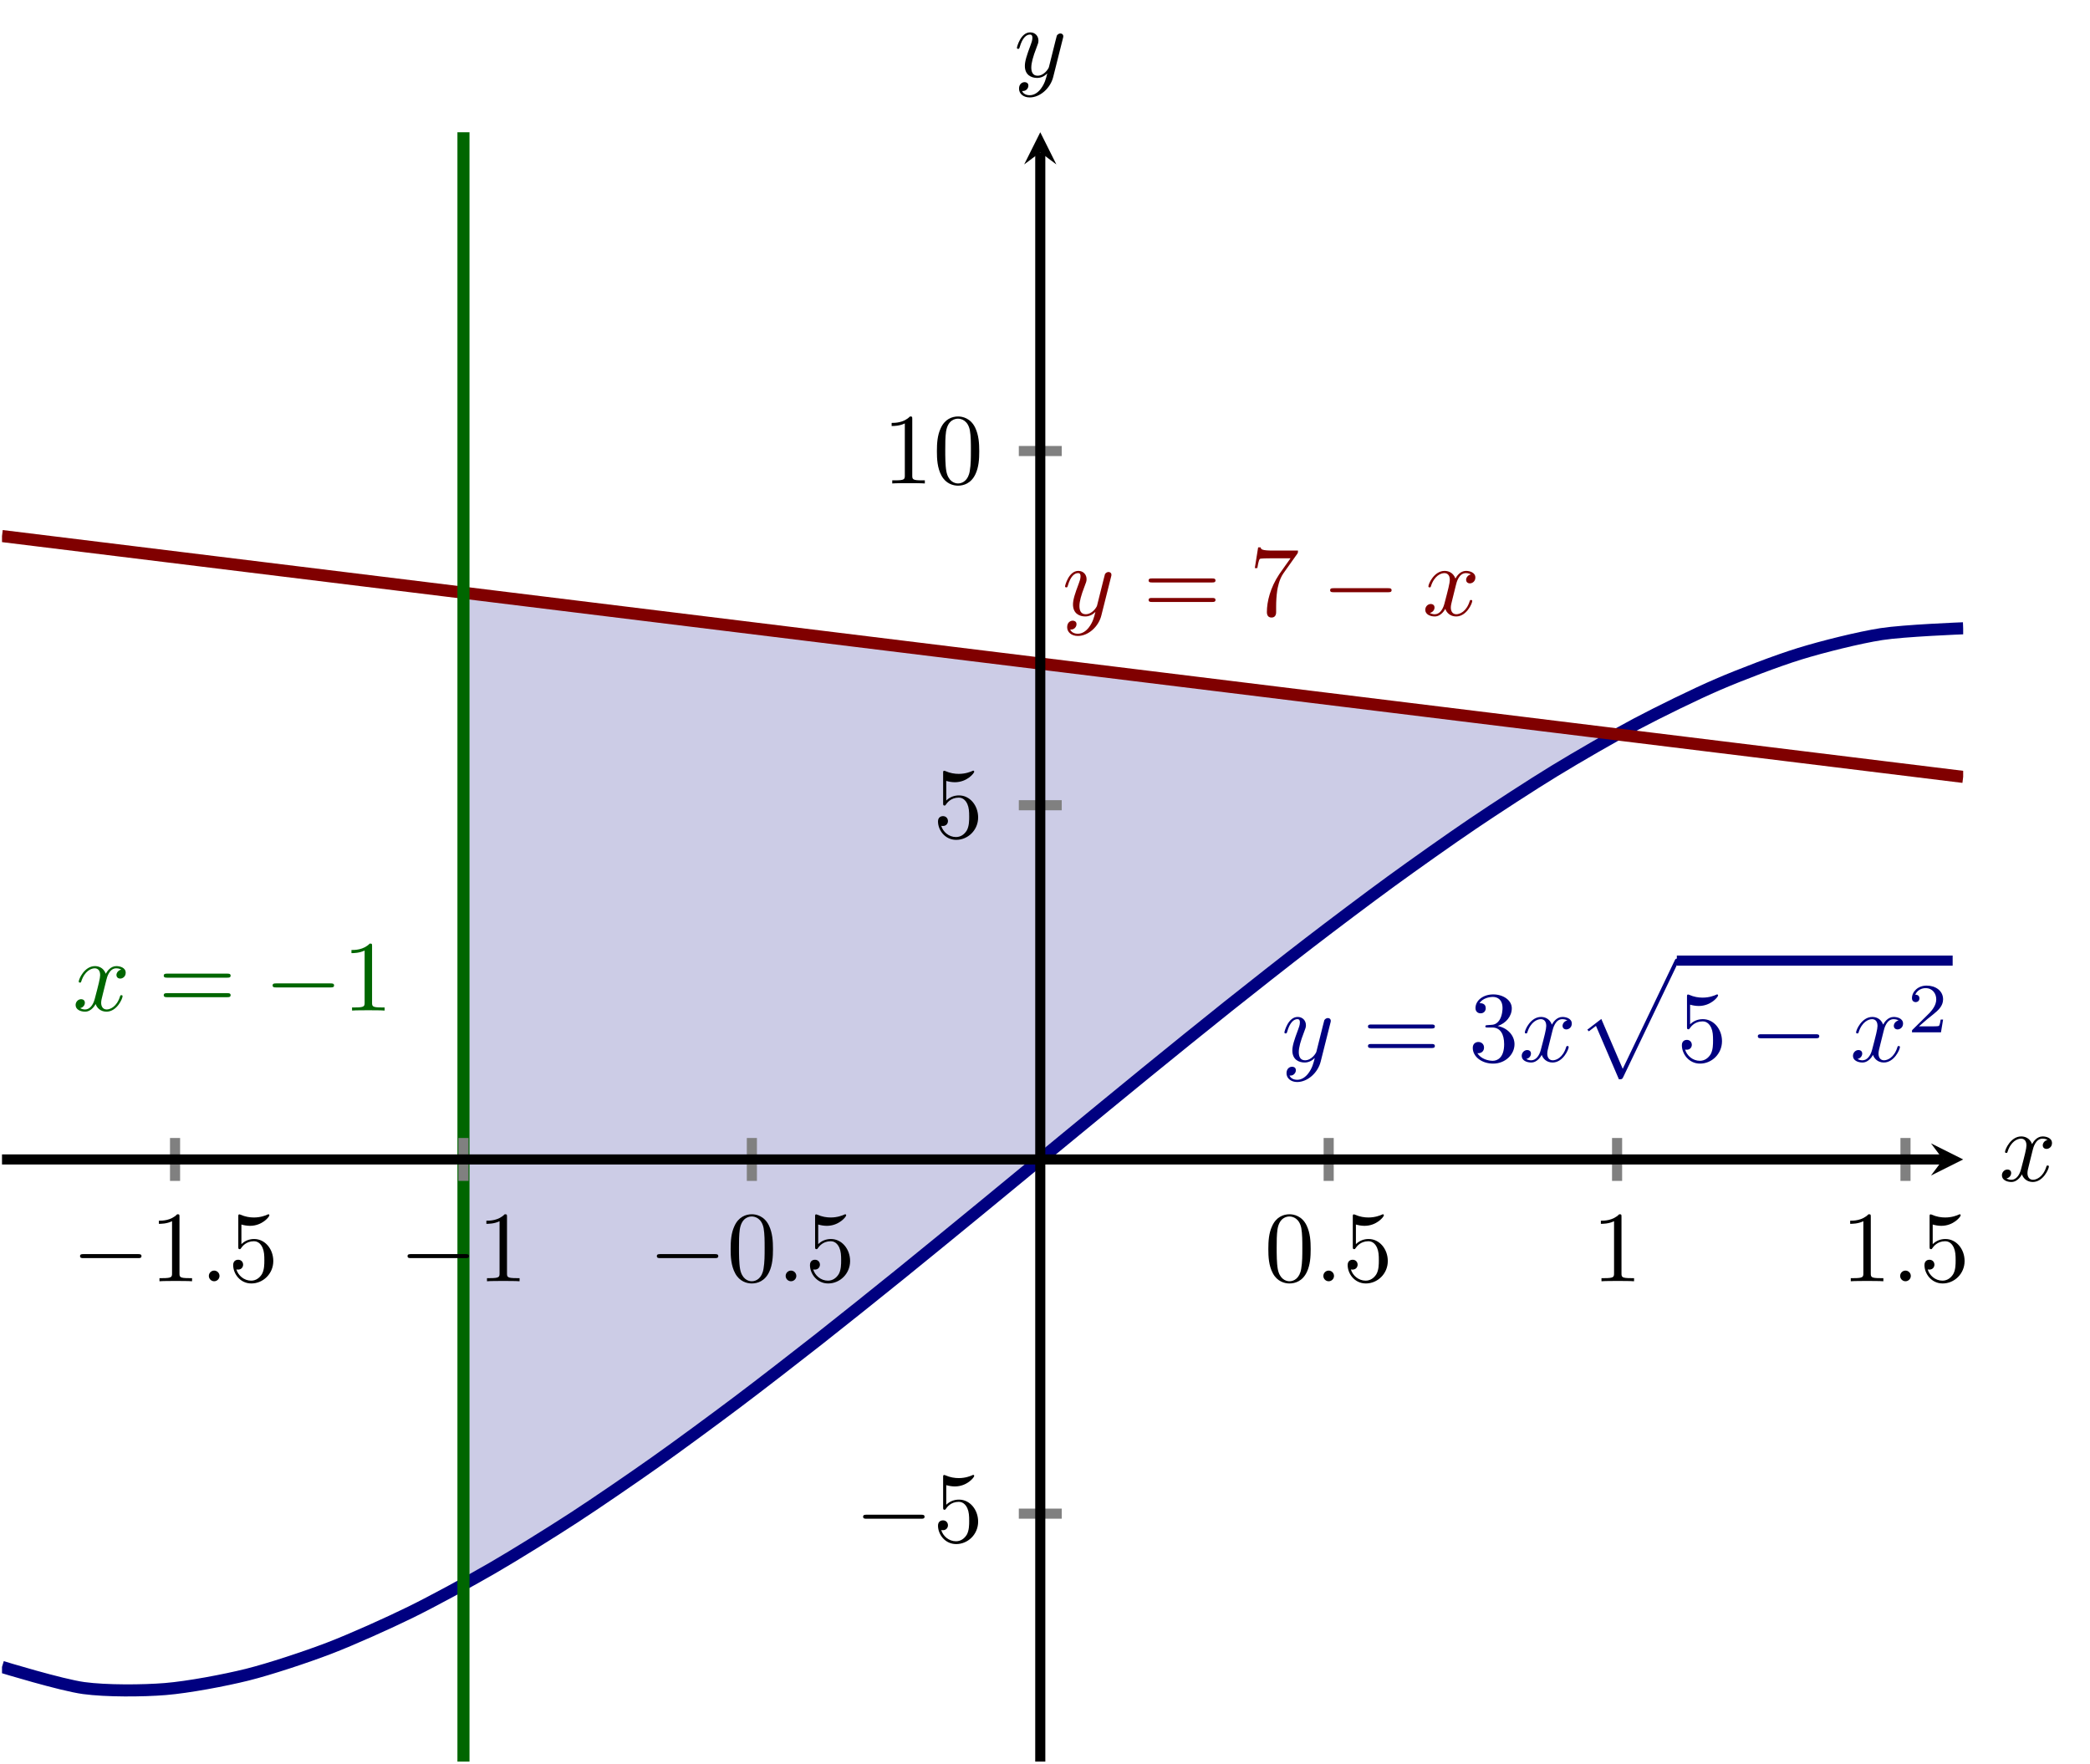 <?xml version="1.0" encoding="UTF-8" standalone="no"?>
<!DOCTYPE svg PUBLIC "-//W3C//DTD SVG 1.1//EN" "http://www.w3.org/Graphics/SVG/1.1/DTD/svg11.dtd">
<svg xmlns="http://www.w3.org/2000/svg" xmlns:xlink="http://www.w3.org/1999/xlink" version="1.1" width="207.032pt" height="174.695pt" viewBox="0 0 207.032 174.695">
<clipPath id="cp0">
<path transform="matrix(1,0,0,-1,.199,174.496)" d="M 0 0 L 194.27 0 L 194.27 161.396 L 0 161.396 Z "/>
</clipPath>
<g clip-path="url(#cp0)">
<path transform="matrix(1,0,0,-1,.199,174.496)" d="M 45.711 17.544 L 50.472 20.289 L 55.233 23.245 L 59.995 26.387 L 64.757 29.692 L 69.518 33.138 L 74.28 36.706 L 79.041 40.376 L 83.802 44.131 L 88.564 47.952 L 93.326 51.823 L 98.087 55.726 L 102.849 59.646 L 107.61 63.566 L 112.371 67.47 L 117.133 71.341 L 121.894 75.162 L 126.656 78.916 L 131.417 82.587 L 136.179 86.154 L 140.94 89.601 L 145.702 92.905 L 150.463 96.047 L 155.225 99.003 L 159.987 101.749 L 159.987 101.75 L 155.225 102.335 L 150.463 102.919 L 145.702 103.504 L 140.94 104.089 L 136.179 104.674 L 131.417 105.259 L 126.656 105.843 L 121.894 106.428 L 117.133 107.013 L 112.371 107.598 L 107.61 108.182 L 102.849 108.767 L 98.087 109.352 L 93.326 109.937 L 88.564 110.521 L 83.802 111.106 L 79.041 111.691 L 74.28 112.276 L 69.518 112.861 L 64.757 113.445 L 59.995 114.03 L 55.233 114.615 L 50.472 115.2 L 45.711 115.784 Z " fill="#cccce6"/>
</g>
<clipPath id="cp1">
<path transform="matrix(1,0,0,-1,.199,174.496)" d="M 0 0 L 194.27 0 L 194.27 161.396 L 0 161.396 Z "/>
</clipPath>
<g clip-path="url(#cp1)">
<path transform="matrix(1,0,0,-1,.199,174.496)" stroke-width="1.196" stroke-linecap="butt" stroke-miterlimit="10" stroke-linejoin="miter" fill="none" stroke="#000080" d="M 0 9.376 C 0 9.376 5.848 7.586 8.095 7.282 C 10.341 6.978 13.943 7.003 16.189 7.186 C 18.435 7.37 22.037 8.046 24.284 8.605 C 26.53 9.165 30.132 10.361 32.378 11.22 C 34.624 12.079 38.226 13.697 40.473 14.799 C 42.719 15.901 46.321 17.864 48.567 19.164 C 50.813 20.464 54.416 22.709 56.662 24.169 C 58.908 25.63 62.51 28.103 64.756 29.692 C 67.002 31.281 70.605 33.935 72.851 35.624 C 75.097 37.314 78.699 40.105 80.945 41.869 C 83.192 43.633 86.794 46.523 89.04 48.337 C 91.286 50.151 94.888 53.102 97.134 54.944 C 99.381 56.785 102.983 59.761 105.229 61.607 C 107.475 63.453 111.077 66.419 113.323 68.247 C 115.57 70.075 119.172 72.995 121.418 74.782 C 123.664 76.569 127.266 79.406 129.513 81.129 C 131.759 82.853 135.361 85.568 137.607 87.202 C 139.853 88.835 143.455 91.388 145.702 92.905 C 147.948 94.422 151.55 96.767 153.796 98.137 C 156.042 99.508 159.644 101.593 161.891 102.782 C 164.137 103.971 167.739 105.739 169.985 106.704 C 172.231 107.67 175.834 109.05 178.08 109.741 C 180.326 110.432 183.928 111.335 186.174 111.685 C 188.42 112.034 194.269 112.26 194.269 112.26 "/>
<path transform="matrix(1,0,0,-1,.199,174.496)" stroke-width="1.196" stroke-linecap="butt" stroke-miterlimit="10" stroke-linejoin="miter" fill="none" stroke="#800000" d="M 0 121.398 C 0 121.398 5.848 120.68 8.095 120.404 C 10.341 120.128 13.943 119.686 16.189 119.41 C 18.435 119.134 22.037 118.692 24.284 118.416 C 26.53 118.14 30.132 117.698 32.378 117.422 C 34.624 117.146 38.226 116.703 40.473 116.428 C 42.719 116.152 46.321 115.709 48.567 115.433 C 50.813 115.158 54.416 114.715 56.662 114.439 C 58.908 114.164 62.51 113.721 64.756 113.445 C 67.002 113.169 70.605 112.727 72.851 112.451 C 75.097 112.175 78.699 111.733 80.945 111.457 C 83.192 111.181 86.794 110.739 89.04 110.463 C 91.286 110.187 94.888 109.745 97.134 109.469 C 99.381 109.193 102.983 108.751 105.229 108.475 C 107.475 108.199 111.077 107.757 113.323 107.481 C 115.57 107.205 119.172 106.762 121.418 106.487 C 123.664 106.211 127.266 105.768 129.513 105.492 C 131.759 105.217 135.361 104.774 137.607 104.498 C 139.853 104.222 143.455 103.78 145.702 103.504 C 147.948 103.228 151.55 102.786 153.796 102.51 C 156.042 102.234 159.644 101.792 161.891 101.516 C 164.137 101.24 167.739 100.798 169.985 100.522 C 172.231 100.246 175.834 99.804 178.08 99.528 C 180.326 99.252 183.928 98.81 186.174 98.534 C 188.42 98.258 194.269 97.54 194.269 97.54 "/>
<path transform="matrix(1,0,0,-1,.199,174.496)" stroke-width="1.196" stroke-linecap="butt" stroke-miterlimit="10" stroke-linejoin="miter" fill="none" stroke="#006600" d="M 45.711 -80.698 L 45.711 199.991 "/>
<symbol id="font_2_3">
<path d="M .457 .586 C .461 .6 .461 .602 .461 .609 C .461 .627 .447 .636 .432 .636 C .422 .636 .406 .63 .397 .615 C .395 .61 .387 .579 .383 .561 C .376 .535 .369 .508 .363 .481 L .318 .301 C .314 .286 .271 .216 .205 .216 C .154 .216 .143 .26 .143 .297 C .143 .343 .16 .405 .194 .493 C .21 .534 .214 .545 .214 .565 C .214 .61 .182 .647 .132 .647 C .037 .647 0 .502 0 .493 C 0 .483 .01 .483 .012 .483 C .022 .483 .023 .485 .028 .501 C .055 .595 .095 .625 .129 .625 C .137 .625 .154 .625 .154 .593 C .154 .568 .144 .542 .137 .523 C .097 .417 .079 .36 .079 .313 C .079 .224 .142 .194 .201 .194 C .24 .194 .274 .211 .302 .239 C .289 .187 .277 .138 .237 .085 C .211 .051 .173 .022 .127 .022 C .113 .022 .068 .025 .051 .064 C .067 .064 .08 .064 .094 .076 C .104 .085 .114 .098 .114 .117 C .114 .148 .087 .152 .077 .152 C .054 .152 .021 .136 .021 .087 C .021 .037 .065 0 .127 0 C .23 0 .333 .091 .361 .204 L .457 .586 Z "/>
</symbol>
<use xlink:href="#font_2_3" transform="matrix(9.963,0,0,-9.963,127.231,107.18)" fill="#000080"/>
<symbol id="font_3_6">
<path d="M .631 .194 C .646 .194 .665 .194 .665 .214 C .665 .234 .646 .234 .632 .234 L .033 .234 C .019 .234 0 .234 0 .214 C 0 .194 .019 .194 .034 .194 L .631 .194 M .632 0 C .646 0 .665 0 .665 .02 C .665 .04 .646 .04 .631 .04 L .034 .04 C .019 .04 0 .04 0 .02 C 0 0 .019 0 .033 0 L .632 0 Z "/>
</symbol>
<symbol id="font_3_3">
<path d="M .248 .374 C .33 .401 .388 .471 .388 .55 C .388 .632 .3 .688 .204 .688 C .103 .688 .027 .628 .027 .552 C .027 .519 .049 .5 .078 .5 C .109 .5 .129 .522 .129 .551 C .129 .601 .082 .601 .067 .601 C .098 .65 .164 .663 .2 .663 C .241 .663 .296 .641 .296 .551 C .296 .539 .294 .481 .268 .437 C .238 .389 .204 .386 .179 .385 C .171 .384 .147 .382 .14 .382 C .132 .381 .125 .38 .125 .37 C .125 .359 .132 .359 .149 .359 L .193 .359 C .275 .359 .312 .291 .312 .193 C .312 .057 .243 .028 .199 .028 C .156 .028 .081 .045 .046 .104 C .081 .099 .112 .121 .112 .159 C .112 .195 .085 .215 .056 .215 C .032 .215 0 .201 0 .157 C 0 .066 .093 0 .202 0 C .324 0 .415 .091 .415 .193 C .415 .275 .352 .353 .248 .374 Z "/>
</symbol>
<use xlink:href="#font_3_6" transform="matrix(9.963,0,0,-9.963,135.509,103.813)" fill="#000080"/>
<use xlink:href="#font_3_3" transform="matrix(9.963,0,0,-9.963,145.89,105.357)" fill="#000080"/>
<symbol id="font_2_2">
<path d="M .305 .313 C .311 .339 .334 .431 .404 .431 C .409 .431 .433 .431 .454 .418 C .426 .413 .406 .388 .406 .364 C .406 .348 .417 .329 .444 .329 C .466 .329 .498 .347 .498 .387 C .498 .439 .439 .453 .405 .453 C .347 .453 .312 .4 .3 .377 C .275 .443 .221 .453 .192 .453 C .088 .453 .031 .324 .031 .299 C .031 .289 .041 .289 .043 .289 C .051 .289 .054 .291 .056 .3 C .09 .406 .156 .431 .19 .431 C .209 .431 .244 .422 .244 .364 C .244 .333 .227 .266 .19 .126 C .174 .064 .139 .022 .095 .022 C .089 .022 .066 .022 .045 .035 C .07 .04 .092 .061 .092 .089 C .092 .116 .07 .124 .055 .124 C .025 .124 0 .098 0 .066 C 0 .02 .05 0 .094 0 C .16 0 .196 .07 .199 .076 C .211 .039 .247 0 .307 0 C .41 0 .467 .129 .467 .154 C .467 .164 .458 .164 .455 .164 C .446 .164 .444 .16 .442 .153 C .409 .046 .341 .022 .309 .022 C .27 .022 .254 .054 .254 .088 C .254 .11 .26 .132 .271 .176 L .305 .313 Z "/>
</symbol>
<use xlink:href="#font_2_2" transform="matrix(9.963,0,0,-9.963,150.738,105.248)" fill="#000080"/>
<symbol id="font_4_1">
<path d="M .314 0 C .345 0 .346 .001 .356 .02 L .903 1.162 C .91 1.175 .91 1.177 .91 1.18 C .91 1.191 .902 1.2 .89 1.2 C .877 1.2 .873 1.191 .868 1.18 L .352 .104 L .139 .6 L 0 .493 L .015 .477 L .086 .531 L .314 0 Z "/>
</symbol>
<use xlink:href="#font_4_1" transform="matrix(9.963,0,0,-9.963,157.238,106.91)" fill="#000080"/>
<path transform="matrix(1,0,0,-1,166.105,95.154)" stroke-width="1" stroke-linecap="butt" stroke-miterlimit="10" stroke-linejoin="miter" fill="none" stroke="#000080" d="M 0 0 L 27.321 0 "/>
<symbol id="font_3_4">
<path d="M .399 .223 C .399 .342 .317 .442 .209 .442 C .161 .442 .118 .426 .082 .391 L .082 .586 C .102 .58 .135 .573 .167 .573 C .29 .573 .36 .664 .36 .677 C .36 .683 .357 .688 .35 .688 C .349 .688 .347 .688 .342 .685 C .322 .676 .273 .656 .206 .656 C .166 .656 .12 .663 .073 .684 C .065 .687 .063 .687 .061 .687 C .051 .687 .051 .679 .051 .663 L .051 .367 C .051 .349 .051 .341 .065 .341 C .072 .341 .074 .344 .078 .35 C .089 .366 .126 .42 .207 .42 C .259 .42 .284 .374 .292 .356 C .308 .319 .31 .28 .31 .23 C .31 .195 .31 .135 .286 .093 C .262 .054 .225 .028 .179 .028 C .106 .028 .049 .081 .032 .14 C .035 .139 .038 .138 .049 .138 C .082 .138 .099 .163 .099 .187 C .099 .211 .082 .236 .049 .236 C .035 .236 0 .229 0 .183 C 0 .097 .069 0 .181 0 C .297 0 .399 .096 .399 .223 Z "/>
</symbol>
<use xlink:href="#font_3_4" transform="matrix(9.963,0,0,-9.963,166.603,105.357)" fill="#000080"/>
<symbol id="font_5_1">
<path d="M .576 0 C .593 0 .611 0 .611 .02 C .611 .04 .593 .04 .576 .04 L .035 .04 C .018 .04 0 .04 0 .02 C 0 0 .018 0 .035 0 L .576 0 Z "/>
</symbol>
<use xlink:href="#font_5_1" transform="matrix(9.963,0,0,-9.963,174.127,102.847)" fill="#000080"/>
<use xlink:href="#font_2_2" transform="matrix(9.963,0,0,-9.963,183.552,105.248)" fill="#000080"/>
<symbol id="font_6_1">
<path d="M .442 .182 L .408 .182 C .405 .16 .395 .101 .382 .091 C .374 .085 .297 .085 .283 .085 L .099 .085 C .204 .178 .239 .206 .299 .253 C .373 .312 .442 .374 .442 .469 C .442 .59 .336 .664 .208 .664 C .084 .664 0 .577 0 .485 C 0 .434 .043 .429 .053 .429 C .077 .429 .106 .446 .106 .482 C .106 .5 .099 .535 .047 .535 C .078 .606 .146 .628 .193 .628 C .293 .628 .345 .55 .345 .469 C .345 .382 .283 .313 .251 .277 L .01 .039 C 0 .03 0 .028 0 0 L .412 0 L .442 .182 Z "/>
</symbol>
<use xlink:href="#font_6_1" transform="matrix(6.974,0,0,-6.974,189.396,102.26)" fill="#000080"/>
<use xlink:href="#font_2_3" transform="matrix(9.963,0,0,-9.963,105.502,62.996)" fill="#800000"/>
<symbol id="font_3_5">
<path d="M .42 .631 C .429 .643 .429 .645 .429 .666 L .186 .666 C .064 .666 .062 .679 .058 .698 L .033 .698 L 0 .492 L .025 .492 C .028 .508 .037 .571 .05 .583 C .057 .589 .135 .589 .148 .589 L .355 .589 C .344 .573 .265 .464 .243 .431 C .153 .296 .12 .157 .12 .055 C .12 .045 .12 0 .166 0 C .212 0 .212 .045 .212 .055 L .212 .106 C .212 .161 .215 .216 .223 .27 C .227 .293 .241 .379 .285 .441 L .42 .631 Z "/>
</symbol>
<use xlink:href="#font_3_6" transform="matrix(9.963,0,0,-9.963,113.78,59.629)" fill="#800000"/>
<use xlink:href="#font_3_5" transform="matrix(9.963,0,0,-9.963,124.3,61.173)" fill="#800000"/>
<use xlink:href="#font_5_1" transform="matrix(9.963,0,0,-9.963,131.761,58.663)" fill="#800000"/>
<use xlink:href="#font_2_2" transform="matrix(9.963,0,0,-9.963,141.185,61.064)" fill="#800000"/>
<use xlink:href="#font_2_2" transform="matrix(9.963,0,0,-9.963,7.49,100.212)" fill="#006600"/>
<use xlink:href="#font_3_6" transform="matrix(9.963,0,0,-9.963,16.22,98.777)" fill="#006600"/>
<use xlink:href="#font_5_1" transform="matrix(9.963,0,0,-9.963,27.005,97.811)" fill="#006600"/>
<symbol id="font_3_2">
<path d="M .205 .64 C .205 .664 .205 .666 .182 .666 C .12 .602 .032 .602 0 .602 L 0 .571 C .02 .571 .079 .571 .131 .597 L .131 .079 C .131 .043 .128 .031 .038 .031 L .006 .031 L .006 0 C .041 .003 .128 .003 .168 .003 C .208 .003 .295 .003 .33 0 L .33 .031 L .298 .031 C .208 .031 .205 .042 .205 .079 L .205 .64 Z "/>
</symbol>
<use xlink:href="#font_3_2" transform="matrix(9.963,0,0,-9.963,34.814,100.102)" fill="#006600"/>
</g>
<use xlink:href="#font_5_1" transform="matrix(9.963,0,0,-9.963,7.928,124.625)"/>
<use xlink:href="#font_3_2" transform="matrix(9.963,0,0,-9.963,15.737,126.916)"/>
<symbol id="font_2_1">
<path d="M .106 .053 C .106 .082 .082 .106 .053 .106 C .024 .106 0 .082 0 .053 C 0 .024 .024 0 .053 0 C .082 0 .106 .024 .106 .053 Z "/>
</symbol>
<use xlink:href="#font_2_1" transform="matrix(9.963,0,0,-9.963,20.688,126.916)"/>
<use xlink:href="#font_3_4" transform="matrix(9.963,0,0,-9.963,23.097,127.135)"/>
<use xlink:href="#font_5_1" transform="matrix(9.963,0,0,-9.963,40.371,124.625)"/>
<use xlink:href="#font_3_2" transform="matrix(9.963,0,0,-9.963,48.18,126.916)"/>
<use xlink:href="#font_5_1" transform="matrix(9.963,0,0,-9.963,65.065,124.625)"/>
<symbol id="font_3_1">
<path d="M .421 .342 C .421 .422 .416 .502 .381 .576 C .335 .672 .253 .688 .211 .688 C .151 .688 .078 .662 .037 .569 C .005 .5 0 .422 0 .342 C 0 .267 .004 .177 .045 .101 C .088 .02 .161 0 .21 0 C .264 0 .34 .021 .384 .116 C .416 .185 .421 .263 .421 .342 M .21 .022 C .171 .022 .112 .047 .094 .143 C .083 .203 .083 .295 .083 .354 C .083 .418 .083 .484 .091 .538 C .11 .657 .185 .666 .21 .666 C .243 .666 .309 .648 .328 .549 C .338 .493 .338 .417 .338 .354 C .338 .279 .338 .211 .327 .147 C .312 .052 .255 .022 .21 .022 Z "/>
</symbol>
<use xlink:href="#font_3_1" transform="matrix(9.963,0,0,-9.963,72.376,127.135)"/>
<use xlink:href="#font_2_1" transform="matrix(9.963,0,0,-9.963,77.826,126.916)"/>
<use xlink:href="#font_3_4" transform="matrix(9.963,0,0,-9.963,80.234,127.135)"/>
<use xlink:href="#font_3_1" transform="matrix(9.963,0,0,-9.963,125.639,127.135)"/>
<use xlink:href="#font_2_1" transform="matrix(9.963,0,0,-9.963,131.089,126.916)"/>
<use xlink:href="#font_3_4" transform="matrix(9.963,0,0,-9.963,133.497,127.135)"/>
<use xlink:href="#font_3_2" transform="matrix(9.963,0,0,-9.963,158.58,126.916)"/>
<use xlink:href="#font_3_2" transform="matrix(9.963,0,0,-9.963,183.275,126.916)"/>
<use xlink:href="#font_2_1" transform="matrix(9.963,0,0,-9.963,188.226,126.916)"/>
<use xlink:href="#font_3_4" transform="matrix(9.963,0,0,-9.963,190.634,127.135)"/>
<use xlink:href="#font_5_1" transform="matrix(9.963,0,0,-9.963,85.498,150.44)"/>
<use xlink:href="#font_3_4" transform="matrix(9.963,0,0,-9.963,92.917,152.95)"/>
<use xlink:href="#font_3_4" transform="matrix(9.963,0,0,-9.963,92.917,83.193)"/>
<use xlink:href="#font_3_2" transform="matrix(9.963,0,0,-9.963,88.325,47.889)"/>
<use xlink:href="#font_3_1" transform="matrix(9.963,0,0,-9.963,92.808,48.108)"/>
<use xlink:href="#font_2_2" transform="matrix(9.963,0,0,-9.963,198.306,117.083)"/>
<use xlink:href="#font_2_3" transform="matrix(9.963,0,0,-9.963,100.734,9.652)"/>
<path transform="matrix(1,0,0,-1,.199,174.496)" stroke-width="1" stroke-linecap="butt" stroke-miterlimit="10" stroke-linejoin="miter" fill="none" stroke="#808080" d="M 17.141 57.52 L 17.141 61.772 M 45.711 57.52 L 45.711 61.772 M 74.28 57.52 L 74.28 61.772 M 131.418 57.52 L 131.418 61.772 M 159.987 57.52 L 159.987 61.772 M 188.556 57.52 L 188.556 61.772 "/>
<path transform="matrix(1,0,0,-1,.199,174.496)" stroke-width="1" stroke-linecap="butt" stroke-miterlimit="10" stroke-linejoin="miter" fill="none" stroke="#808080" d="M 100.723 24.56 L 104.975 24.56 M 100.723 94.733 L 104.975 94.733 M 100.723 129.819 L 104.975 129.819 "/>
<path transform="matrix(1,0,0,-1,.199,174.496)" stroke-width="1" stroke-linecap="butt" stroke-miterlimit="10" stroke-linejoin="miter" fill="none" stroke="#000000" d="M 0 59.646 L 192.277 59.646 "/>
<path transform="matrix(1,0,0,-1,192.476,114.85)" d="M 1.993 0 L -1.196 1.594 L 0 0 L -1.196 -1.594 "/>
<path transform="matrix(1,0,0,-1,.199,174.496)" stroke-width="1" stroke-linecap="butt" stroke-miterlimit="10" stroke-linejoin="miter" fill="none" stroke="#000000" d="M 102.849 0 L 102.849 159.404 "/>
<path transform="matrix(0,-1,-1,-0,103.048,15.092)" d="M 1.993 0 L -1.196 1.594 L 0 0 L -1.196 -1.594 "/>
</svg>
